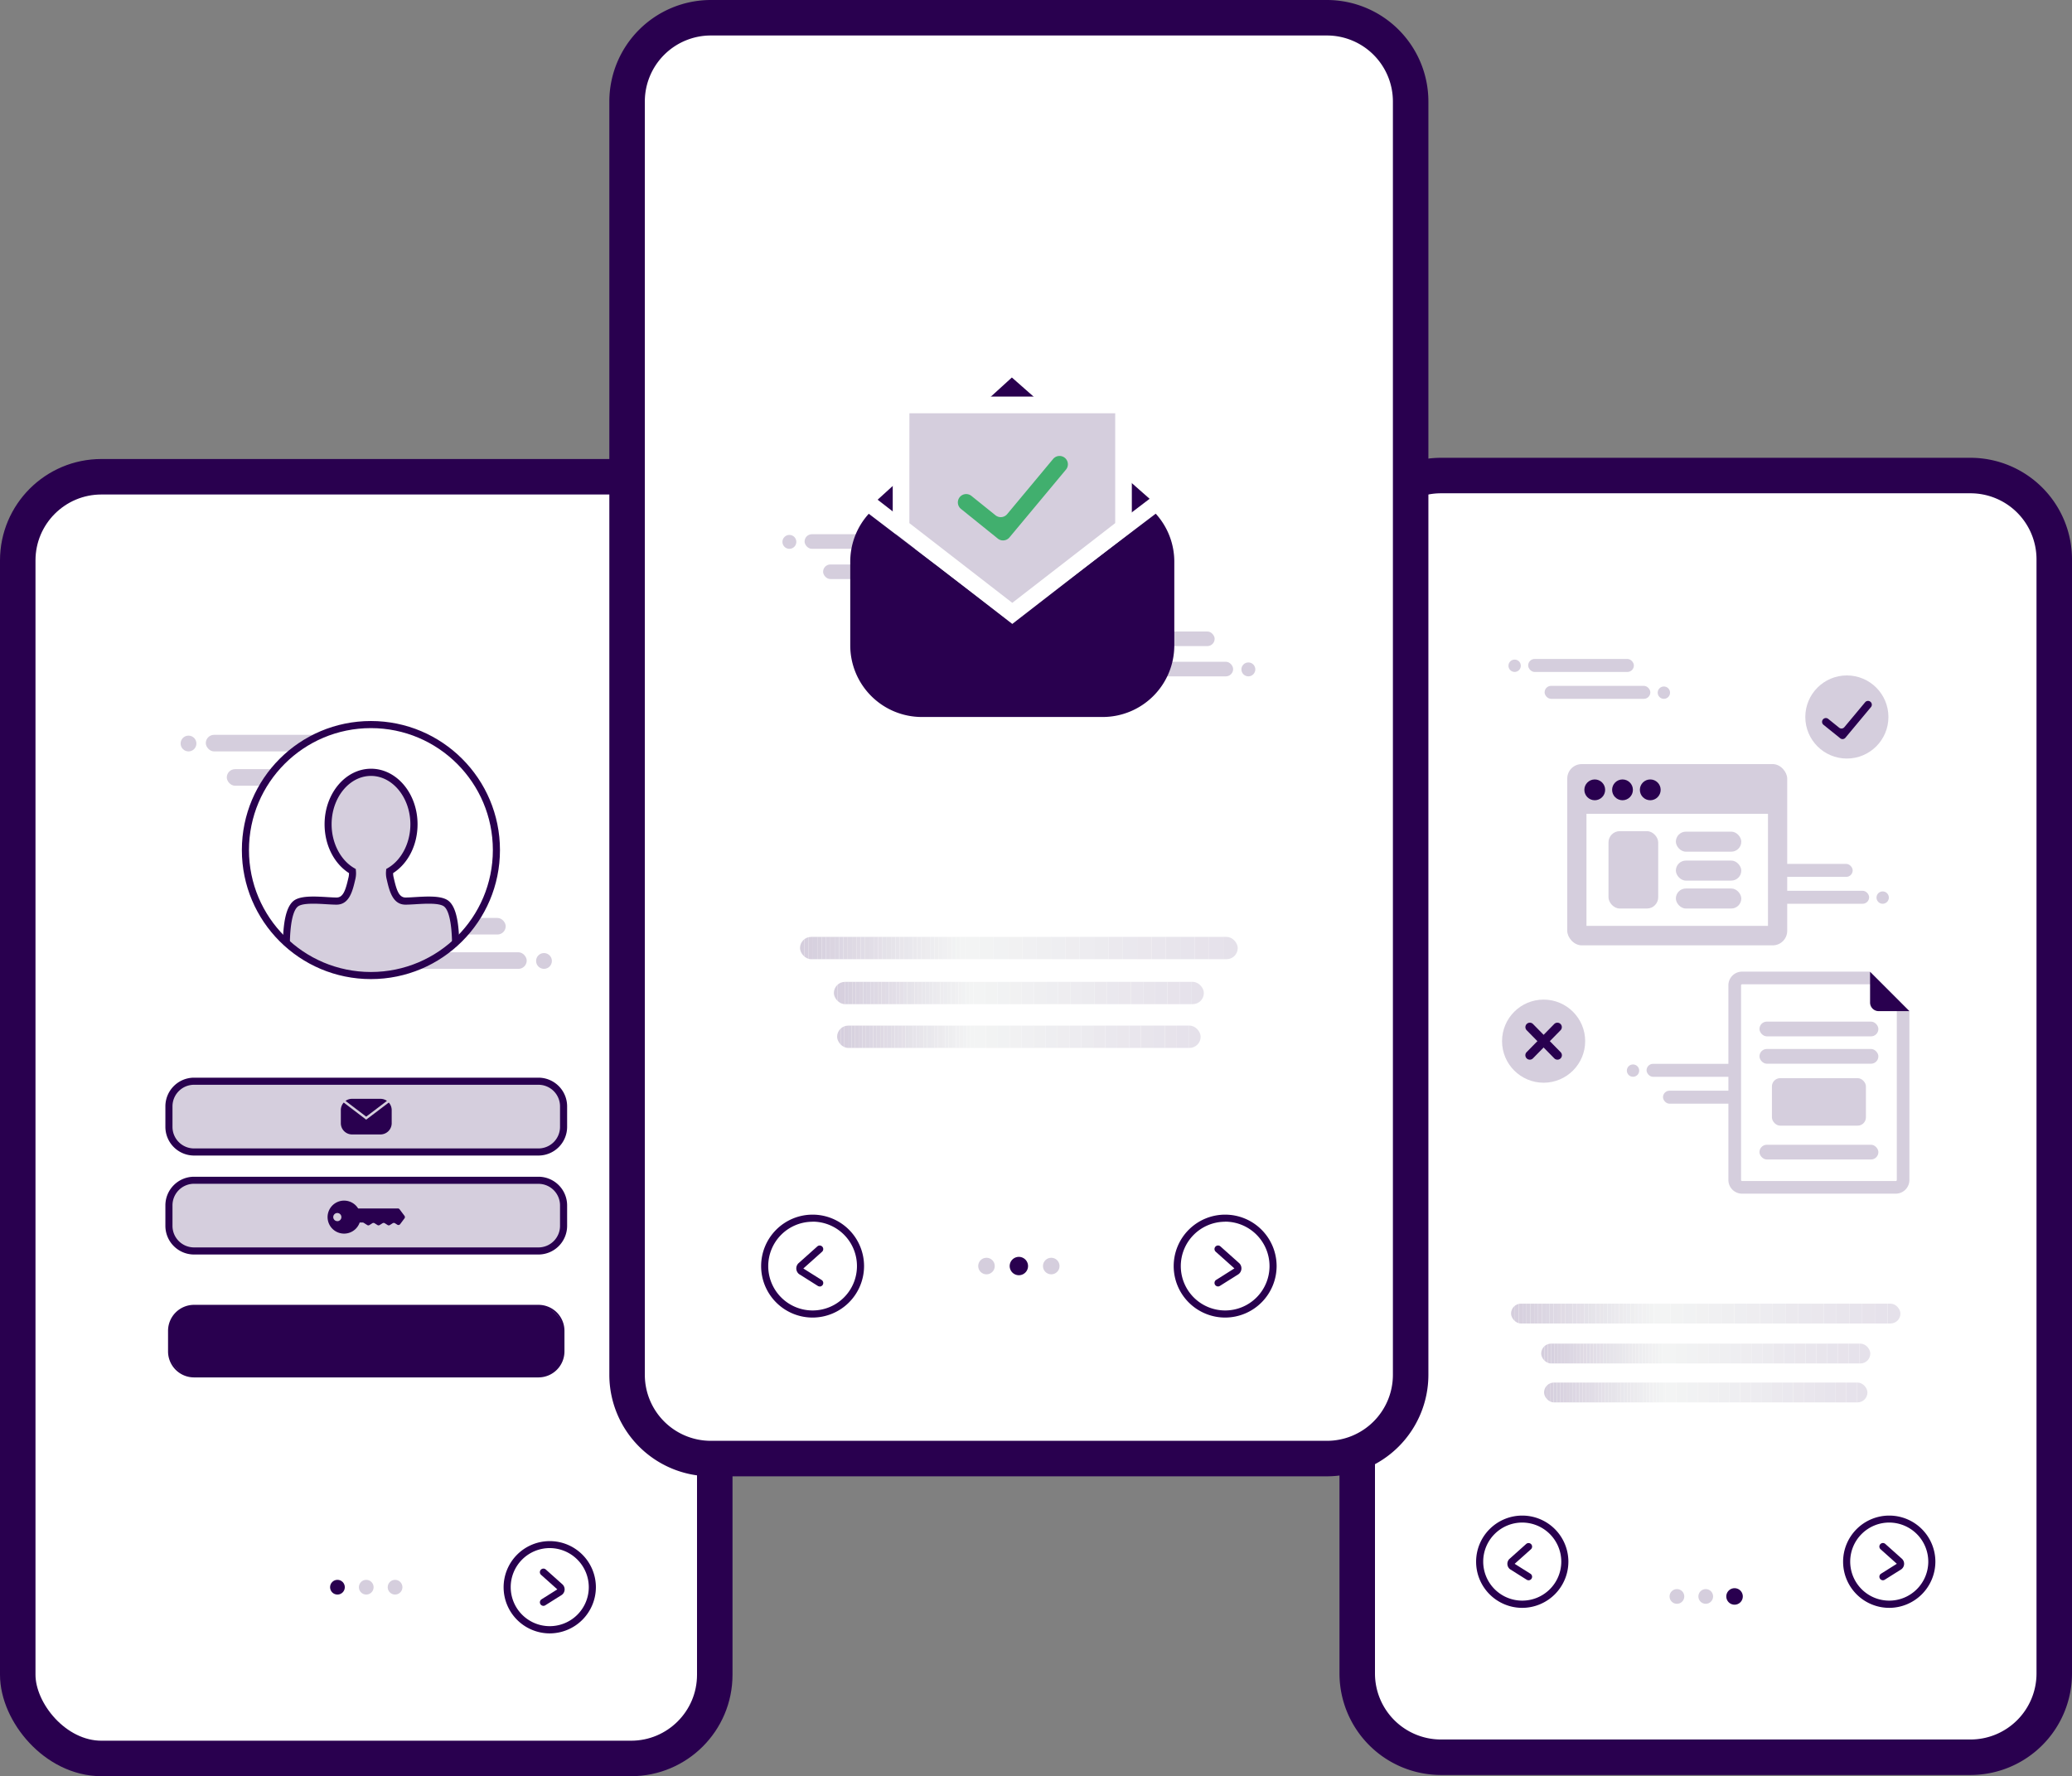 <svg xmlns="http://www.w3.org/2000/svg" xmlns:xlink="http://www.w3.org/1999/xlink" viewBox="0 0 1167.63 1001"><rect x="0" y="0" width="1167.63" height="1001" fill="#808080" stroke="none"/><defs><style>.cls-1,.cls-4,.cls-6{fill:#fff;}.cls-1,.cls-4,.cls-8{stroke:#29004f;stroke-miterlimit:10;}.cls-1,.cls-8{stroke-width:4px;}.cls-2,.cls-8{fill:none;}.cls-3{fill:#29004f;}.cls-4{stroke-width:20px;}.cls-5{fill:#d5cedd;}.cls-7{clip-path:url(#clip-path);}.cls-9{clip-path:url(#clip-path-2);}.cls-10{fill:#d6cfde;}.cls-11{fill:#d7d0de;}.cls-12{fill:#d7d1df;}.cls-13{fill:#d8d2df;}.cls-14{fill:#d9d3e0;}.cls-15{fill:#dad4e1;}.cls-16{fill:#dbd5e1;}.cls-17{fill:#dbd6e2;}.cls-18{fill:#dcd7e3;}.cls-19{fill:#ddd8e3;}.cls-20{fill:#ded9e4;}.cls-21{fill:#dfdae4;}.cls-22{fill:#e0dbe5;}.cls-23{fill:#e0dce6;}.cls-24{fill:#e1dde6;}.cls-25{fill:#e2dee7;}.cls-26{fill:#e3dfe8;}.cls-27{fill:#e4e0e8;}.cls-28{fill:#e4e2e9;}.cls-29{fill:#e5e3e9;}.cls-30{fill:#e6e4ea;}.cls-31{fill:#e7e5eb;}.cls-32{fill:#e8e6eb;}.cls-33{fill:#e8e7ec;}.cls-34{fill:#e9e8ed;}.cls-35{fill:#eae9ed;}.cls-36{fill:#ebeaee;}.cls-37{fill:#ecebee;}.cls-38{fill:#edecef;}.cls-39{fill:#ededf0;}.cls-40{fill:#eeeef0;}.cls-41{fill:#efeff1;}.cls-42{fill:#f0f0f2;}.cls-43{fill:#f1f1f2;}.cls-44{fill:#f1f2f3;}.cls-45{fill:#f2f3f3;}.cls-46{fill:#f3f4f4;}.cls-47{fill:#eeeef1;}.cls-48{fill:#eeedf0;}.cls-49{fill:#edecf0;}.cls-50{fill:#ecebef;}.cls-51{fill:#ebe9ee;}.cls-52{fill:#eae8ee;}.cls-53{fill:#eae7ed;}.cls-54{fill:#e9e6ed;}.cls-55{fill:#e8e5ec;}.cls-56{fill:#e7e4ec;}.cls-57{fill:#e7e3eb;}.cls-58{fill:#e6e2eb;}.cls-59{fill:#e5e1ea;}.cls-60{clip-path:url(#clip-path-3);}.cls-61{clip-path:url(#clip-path-4);}.cls-62{fill:#41af6e;}.cls-63{clip-path:url(#clip-path-5);}.cls-64{clip-path:url(#clip-path-6);}.cls-65{clip-path:url(#clip-path-7);}</style><clipPath id="clip-path"><circle class="cls-1" cx="209.02" cy="479.06" r="70.72"/></clipPath><clipPath id="clip-path-2"><rect class="cls-2" x="851.52" y="734.69" width="219.42" height="11.18" rx="5.59"/></clipPath><clipPath id="clip-path-3"><rect class="cls-2" x="868.5" y="757.22" width="185.47" height="11.18" rx="5.59"/></clipPath><clipPath id="clip-path-4"><rect class="cls-2" x="870.11" y="779.16" width="182.24" height="11.18" rx="5.59"/></clipPath><clipPath id="clip-path-5"><rect class="cls-2" x="450.83" y="528" width="246.67" height="12.57" rx="6.29"/></clipPath><clipPath id="clip-path-6"><rect class="cls-2" x="469.91" y="553.34" width="208.5" height="12.57" rx="6.29"/></clipPath><clipPath id="clip-path-7"><rect class="cls-2" x="471.73" y="578" width="204.87" height="12.57" rx="6.29"/></clipPath></defs><g id="Layer_2" data-name="Layer 2"><g id="Objects"><polyline class="cls-3" points="225.43 725.08 225.47 725.14 225.51 725.08"/><rect class="cls-4" x="10" y="268.68" width="392.79" height="722.32" rx="47.16"/><path class="cls-3" d="M309.8,920.52a26,26,0,1,1,26-26A26.07,26.07,0,0,1,309.8,920.52Zm0-48.07a22,22,0,1,0,22,22A22.06,22.06,0,0,0,309.8,872.45Z"/><path class="cls-3" d="M306.25,905a2,2,0,0,1-1.07-3.69l8.89-5.6-9.16-8.19a2,2,0,1,1,2.67-3l9.53,8.52a3.86,3.86,0,0,1-.41,5.71l-.17.12-9.22,5.8A2,2,0,0,1,306.25,905Z"/><rect class="cls-5" x="95.2" y="609.34" width="222.39" height="39.87" rx="14.14"/><path class="cls-3" d="M303.44,651.22H109.34A16.17,16.17,0,0,1,93.2,635.07V623.49a16.17,16.17,0,0,1,16.14-16.15h194.1a16.17,16.17,0,0,1,16.15,16.15v11.58A16.17,16.17,0,0,1,303.44,651.22Zm-194.1-39.88A12.16,12.16,0,0,0,97.2,623.49v11.58a12.16,12.16,0,0,0,12.14,12.15h194.1a12.16,12.16,0,0,0,12.15-12.15V623.49a12.16,12.16,0,0,0-12.15-12.15Z"/><path class="cls-3" d="M206.35,631l-12.64-9.64a6.28,6.28,0,0,0-1.64,4.24V633a6.32,6.32,0,0,0,6.33,6.33h16a6.33,6.33,0,0,0,6.33-6.33v-7.4a6.31,6.31,0,0,0-1.64-4.24Z"/><path class="cls-3" d="M206.36,629.3l11.69-8.88a6.33,6.33,0,0,0-3.66-1.17h-16a6.33,6.33,0,0,0-3.68,1.18Z"/><rect class="cls-5" x="95.2" y="665.17" width="222.39" height="39.87" rx="14.14"/><path class="cls-3" d="M303.44,707H109.34A16.16,16.16,0,0,1,93.2,690.9V679.32a16.16,16.16,0,0,1,16.14-16.15h194.1a16.17,16.17,0,0,1,16.15,16.15V690.9A16.17,16.17,0,0,1,303.44,707Zm-194.1-39.87A12.16,12.16,0,0,0,97.2,679.32V690.9A12.15,12.15,0,0,0,109.34,703h194.1a12.15,12.15,0,0,0,12.15-12.14V679.32a12.16,12.16,0,0,0-12.15-12.15Z"/><path class="cls-3" d="M227.93,685.19l-2.75-3.66a1.19,1.19,0,0,0-1-.49H201.82a9.3,9.3,0,1,0,.87,7.93h1.66a1.17,1.17,0,0,1,.65.19l1.92,1.22a1.18,1.18,0,0,0,1.3,0l1.57-1a1.22,1.22,0,0,1,1.3,0l1.58,1a1.18,1.18,0,0,0,1.29,0l1.6-1a1.2,1.2,0,0,1,1.29,0l1.58,1a1.18,1.18,0,0,0,1.3,0l1.57-1a1.22,1.22,0,0,1,1.3,0l1.28.81a1.2,1.2,0,0,0,1.61-.29l2.44-3.26A1.19,1.19,0,0,0,227.93,685.19Zm-37.84,3a2.29,2.29,0,1,1,2.29-2.29A2.28,2.28,0,0,1,190.09,688.21Z"/><rect class="cls-3" x="95.2" y="735.89" width="222.39" height="39.87" rx="14.14"/><path class="cls-3" d="M303.44,776.26H109.34A14.66,14.66,0,0,1,94.7,761.61V750a14.66,14.66,0,0,1,14.64-14.64h194.1A14.66,14.66,0,0,1,318.09,750v11.58A14.66,14.66,0,0,1,303.44,776.26Zm-194.1-39.87A13.66,13.66,0,0,0,95.7,750v11.58a13.66,13.66,0,0,0,13.64,13.65h194.1a13.66,13.66,0,0,0,13.65-13.65V750a13.66,13.66,0,0,0-13.65-13.64Z"/><circle class="cls-3" cx="190.16" cy="894.49" r="4.15"/><circle class="cls-5" cx="206.39" cy="894.49" r="4.15"/><circle class="cls-5" cx="222.63" cy="894.49" r="4.15"/><circle class="cls-5" cx="106.23" cy="419.02" r="4.45"/><rect class="cls-5" x="115.97" y="414.13" width="76.06" height="9.34" rx="4.67"/><circle class="cls-5" cx="213.6" cy="438.37" r="4.45"/><rect class="cls-5" x="127.8" y="433.48" width="76.06" height="9.34" rx="4.67" transform="translate(331.66 876.29) rotate(-180)"/><circle class="cls-5" cx="199.19" cy="522.21" r="4.45"/><rect class="cls-5" x="208.92" y="517.32" width="76.06" height="9.34" rx="4.67"/><circle class="cls-5" cx="306.55" cy="541.56" r="4.45"/><rect class="cls-5" x="220.76" y="536.66" width="76.06" height="9.34" rx="4.67" transform="translate(517.58 1082.67) rotate(-180)"/><circle class="cls-6" cx="209.02" cy="479.06" r="70.72"/><g class="cls-7"><path class="cls-5" d="M250.72,508.8c-4.82-2.69-16.46-1-22.26-1s-7.26-6.77-8.71-13.06a12,12,0,0,1-.23-3.86c8.1-4.73,13.7-14.77,13.7-26.38,0-16.17-10.84-29.28-24.2-29.28s-24.19,13.11-24.19,29.28c0,11.62,5.6,21.66,13.71,26.39a12.21,12.21,0,0,1-.23,3.85c-1.45,6.29-2.9,13.06-8.71,13.06s-17.44-1.72-22.26,1c-8.23,4.6-5.56,35.08-5.56,35.08L209,553.56l47.33-9.68S258.94,513.4,250.72,508.8Z"/><path class="cls-3" d="M209,555.6l-.4-.08-48.64-10-.13-1.48a138.77,138.77,0,0,1-.3-16.08c.52-11.78,2.77-18.63,6.89-20.92s11.47-1.85,18-1.46c2,.12,3.84.23,5.26.23,3.82,0,5.13-4.42,6.68-11.16l.08-.35a9.59,9.59,0,0,0,.23-2.25c-8.51-5.46-13.76-15.91-13.76-27.54,0-17.25,11.75-31.28,26.19-31.28s26.2,14,26.2,31.28c0,11.63-5.25,22.07-13.76,27.53a9.16,9.16,0,0,0,.24,2.26l.08.35c1.55,6.74,2.85,11.16,6.68,11.16,1.42,0,3.28-.11,5.25-.23,6.51-.39,13.88-.83,18,1.46h0c4.12,2.29,6.37,9.14,6.89,20.92a135,135,0,0,1-.31,16.08l-.13,1.48Zm-45.3-13.37L209,551.52l45.45-9.29c.82-11.4.28-28.92-4.67-31.68-3.07-1.72-10.42-1.28-15.79-.95-2,.12-3.95.23-5.49.23-7.29,0-9.12-7.91-10.58-14.27l-.08-.34a13.81,13.81,0,0,1-.27-4.49l.09-1,.89-.52c7.72-4.5,12.71-14.18,12.71-24.65,0-15-10-27.28-22.2-27.28s-22.19,12.24-22.19,27.28c0,10.48,5,20.16,12.71,24.66l.9.52.09,1a14.35,14.35,0,0,1-.27,4.48l-.08.35c-1.47,6.35-3.29,14.26-10.58,14.26-1.54,0-3.46-.11-5.5-.23-5.36-.33-12.71-.77-15.78.95C163.37,513.31,162.82,530.83,163.65,542.23Z"/></g><circle class="cls-8" cx="209.02" cy="479.06" r="70.72"/><rect class="cls-6" x="764.84" y="268" width="392.79" height="722.32" rx="47.16"/><path class="cls-3" d="M1110.46,1000.32H812a57.23,57.23,0,0,1-57.16-57.17v-628A57.23,57.23,0,0,1,812,258h298.46a57.24,57.24,0,0,1,57.17,57.17v628A57.24,57.24,0,0,1,1110.46,1000.32ZM812,278a37.2,37.2,0,0,0-37.16,37.17v628A37.2,37.2,0,0,0,812,980.32h298.46a37.21,37.21,0,0,0,37.17-37.17v-628A37.21,37.21,0,0,0,1110.46,278Z"/><circle class="cls-5" cx="944.99" cy="899.7" r="4.15"/><circle class="cls-5" cx="961.23" cy="899.7" r="4.15"/><circle class="cls-3" cx="977.47" cy="899.7" r="4.15"/><path class="cls-3" d="M977.47,904.35a4.65,4.65,0,1,1,4.65-4.65A4.66,4.66,0,0,1,977.47,904.35Zm0-8.3a3.65,3.65,0,1,0,3.65,3.65A3.66,3.66,0,0,0,977.47,896.05Z"/><g class="cls-9"><path class="cls-5" d="M851.52,734.69v0Z"/><rect class="cls-5" x="851.52" y="734.69" width="2.17" height="11.18"/><rect class="cls-10" x="853.69" y="734.69" width="2.17" height="11.18"/><rect class="cls-11" x="855.87" y="734.69" width="2.17" height="11.18"/><rect class="cls-12" x="858.04" y="734.69" width="2.17" height="11.18"/><rect class="cls-13" x="860.21" y="734.69" width="2.17" height="11.18"/><rect class="cls-14" x="862.39" y="734.69" width="2.17" height="11.18"/><rect class="cls-15" x="864.56" y="734.69" width="2.17" height="11.18"/><rect class="cls-16" x="866.73" y="734.69" width="2.17" height="11.18"/><rect class="cls-17" x="868.91" y="734.69" width="2.17" height="11.18"/><rect class="cls-18" x="871.08" y="734.69" width="2.17" height="11.18"/><rect class="cls-19" x="873.25" y="734.69" width="2.17" height="11.18"/><rect class="cls-20" x="875.43" y="734.69" width="2.17" height="11.18"/><rect class="cls-21" x="877.6" y="734.69" width="2.17" height="11.18"/><rect class="cls-22" x="879.77" y="734.69" width="2.17" height="11.18"/><rect class="cls-23" x="881.95" y="734.69" width="2.17" height="11.18"/><rect class="cls-24" x="884.12" y="734.69" width="2.17" height="11.18"/><rect class="cls-25" x="886.29" y="734.69" width="2.17" height="11.18"/><rect class="cls-26" x="888.47" y="734.69" width="2.17" height="11.18"/><rect class="cls-27" x="890.64" y="734.69" width="2.17" height="11.18"/><rect class="cls-28" x="892.81" y="734.69" width="2.17" height="11.18"/><rect class="cls-29" x="894.99" y="734.69" width="2.17" height="11.18"/><rect class="cls-30" x="897.16" y="734.69" width="2.17" height="11.18"/><rect class="cls-31" x="899.33" y="734.69" width="2.17" height="11.18"/><rect class="cls-32" x="901.51" y="734.69" width="2.17" height="11.18"/><rect class="cls-33" x="903.68" y="734.69" width="2.17" height="11.18"/><rect class="cls-34" x="905.85" y="734.69" width="2.17" height="11.18"/><rect class="cls-35" x="908.03" y="734.69" width="2.17" height="11.18"/><rect class="cls-36" x="910.2" y="734.69" width="2.17" height="11.18"/><rect class="cls-37" x="912.37" y="734.69" width="2.17" height="11.18"/><rect class="cls-38" x="914.55" y="734.69" width="2.17" height="11.18"/><rect class="cls-39" x="916.72" y="734.69" width="2.17" height="11.18"/><rect class="cls-40" x="918.89" y="734.69" width="2.17" height="11.18"/><rect class="cls-41" x="921.07" y="734.69" width="2.17" height="11.18"/><rect class="cls-42" x="923.24" y="734.69" width="2.17" height="11.18"/><rect class="cls-43" x="925.41" y="734.69" width="2.17" height="11.18"/><rect class="cls-44" x="927.59" y="734.69" width="2.17" height="11.18"/><rect class="cls-45" x="929.76" y="734.69" width="2.17" height="11.18"/><rect class="cls-46" x="931.93" y="734.69" width="2.17" height="11.18"/><rect class="cls-46" x="934.11" y="734.69" width="7.2" height="11.18"/><rect class="cls-45" x="941.31" y="734.69" width="7.2" height="11.18"/><rect class="cls-44" x="948.51" y="734.69" width="7.2" height="11.18"/><rect class="cls-43" x="955.71" y="734.69" width="7.2" height="11.18"/><rect class="cls-42" x="962.92" y="734.69" width="7.2" height="11.18"/><rect class="cls-41" x="970.12" y="734.69" width="7.2" height="11.18"/><rect class="cls-47" x="977.32" y="734.69" width="7.2" height="11.18"/><rect class="cls-48" x="984.52" y="734.69" width="7.2" height="11.18"/><rect class="cls-49" x="991.72" y="734.69" width="7.2" height="11.18"/><rect class="cls-50" x="998.92" y="734.69" width="7.2" height="11.18"/><rect class="cls-51" x="1006.13" y="734.69" width="7.2" height="11.18"/><rect class="cls-52" x="1013.33" y="734.69" width="7.2" height="11.18"/><rect class="cls-53" x="1020.53" y="734.69" width="7.2" height="11.18"/><rect class="cls-54" x="1027.73" y="734.69" width="7.2" height="11.18"/><rect class="cls-55" x="1034.93" y="734.69" width="7.2" height="11.18"/><rect class="cls-56" x="1042.14" y="734.69" width="7.2" height="11.18"/><rect class="cls-57" x="1049.34" y="734.69" width="7.2" height="11.18"/><rect class="cls-58" x="1056.54" y="734.69" width="7.2" height="11.18"/><rect class="cls-59" x="1063.74" y="734.69" width="7.2" height="11.18"/><path class="cls-59" d="M1070.94,745.87v0Z"/></g><g class="cls-60"><path class="cls-5" d="M868.5,757.22v0Z"/><rect class="cls-5" x="868.5" y="757.22" width="1.84" height="11.18"/><rect class="cls-10" x="870.33" y="757.22" width="1.84" height="11.18"/><rect class="cls-11" x="872.17" y="757.22" width="1.84" height="11.18"/><rect class="cls-12" x="874.01" y="757.22" width="1.84" height="11.18"/><rect class="cls-13" x="875.85" y="757.22" width="1.84" height="11.18"/><rect class="cls-14" x="877.68" y="757.22" width="1.84" height="11.18"/><rect class="cls-15" x="879.52" y="757.22" width="1.84" height="11.18"/><rect class="cls-16" x="881.36" y="757.22" width="1.84" height="11.18"/><rect class="cls-17" x="883.19" y="757.22" width="1.84" height="11.18"/><rect class="cls-18" x="885.03" y="757.22" width="1.84" height="11.18"/><rect class="cls-19" x="886.87" y="757.22" width="1.84" height="11.18"/><rect class="cls-20" x="888.71" y="757.22" width="1.84" height="11.18"/><rect class="cls-21" x="890.54" y="757.22" width="1.84" height="11.18"/><rect class="cls-22" x="892.38" y="757.22" width="1.84" height="11.18"/><rect class="cls-23" x="894.22" y="757.22" width="1.84" height="11.18"/><rect class="cls-24" x="896.05" y="757.22" width="1.84" height="11.18"/><rect class="cls-25" x="897.89" y="757.22" width="1.84" height="11.18"/><rect class="cls-26" x="899.73" y="757.22" width="1.84" height="11.18"/><rect class="cls-27" x="901.56" y="757.22" width="1.84" height="11.18"/><rect class="cls-28" x="903.4" y="757.22" width="1.84" height="11.18"/><rect class="cls-29" x="905.24" y="757.22" width="1.84" height="11.18"/><rect class="cls-30" x="907.08" y="757.22" width="1.84" height="11.18"/><rect class="cls-31" x="908.91" y="757.22" width="1.84" height="11.18"/><rect class="cls-32" x="910.75" y="757.22" width="1.84" height="11.18"/><rect class="cls-33" x="912.59" y="757.22" width="1.84" height="11.18"/><rect class="cls-34" x="914.42" y="757.22" width="1.84" height="11.18"/><rect class="cls-35" x="916.26" y="757.22" width="1.84" height="11.18"/><rect class="cls-36" x="918.1" y="757.22" width="1.84" height="11.18"/><rect class="cls-37" x="919.93" y="757.22" width="1.84" height="11.18"/><rect class="cls-38" x="921.77" y="757.22" width="1.84" height="11.18"/><rect class="cls-39" x="923.61" y="757.22" width="1.84" height="11.18"/><rect class="cls-40" x="925.45" y="757.22" width="1.84" height="11.18"/><rect class="cls-41" x="927.28" y="757.22" width="1.84" height="11.18"/><rect class="cls-42" x="929.12" y="757.22" width="1.84" height="11.18"/><rect class="cls-43" x="930.96" y="757.22" width="1.84" height="11.18"/><rect class="cls-44" x="932.79" y="757.22" width="1.84" height="11.18"/><rect class="cls-45" x="934.63" y="757.22" width="1.84" height="11.18"/><rect class="cls-46" x="936.47" y="757.22" width="1.84" height="11.18"/><rect class="cls-46" x="938.31" y="757.22" width="6.09" height="11.18"/><rect class="cls-45" x="944.39" y="757.22" width="6.09" height="11.18"/><rect class="cls-44" x="950.48" y="757.22" width="6.09" height="11.18"/><rect class="cls-43" x="956.57" y="757.22" width="6.09" height="11.18"/><rect class="cls-42" x="962.65" y="757.22" width="6.09" height="11.18"/><rect class="cls-41" x="968.74" y="757.22" width="6.09" height="11.18"/><rect class="cls-47" x="974.83" y="757.22" width="6.09" height="11.18"/><rect class="cls-48" x="980.92" y="757.22" width="6.09" height="11.18"/><rect class="cls-49" x="987" y="757.22" width="6.09" height="11.18"/><rect class="cls-50" x="993.09" y="757.22" width="6.09" height="11.18"/><rect class="cls-51" x="999.18" y="757.22" width="6.09" height="11.18"/><rect class="cls-52" x="1005.27" y="757.22" width="6.09" height="11.18"/><rect class="cls-53" x="1011.35" y="757.22" width="6.09" height="11.18"/><rect class="cls-54" x="1017.44" y="757.22" width="6.09" height="11.18"/><rect class="cls-55" x="1023.53" y="757.22" width="6.09" height="11.18"/><rect class="cls-56" x="1029.62" y="757.22" width="6.09" height="11.18"/><rect class="cls-57" x="1035.7" y="757.22" width="6.09" height="11.18"/><rect class="cls-58" x="1041.79" y="757.22" width="6.09" height="11.18"/><rect class="cls-59" x="1047.88" y="757.22" width="6.09" height="11.18"/><path class="cls-59" d="M1054,768.4v0Z"/></g><g class="cls-61"><path class="cls-5" d="M870.11,779.16v0Z"/><rect class="cls-5" x="870.11" y="779.16" width="1.81" height="11.18"/><rect class="cls-10" x="871.92" y="779.16" width="1.81" height="11.18"/><rect class="cls-11" x="873.72" y="779.16" width="1.81" height="11.18"/><rect class="cls-12" x="875.53" y="779.16" width="1.81" height="11.18"/><rect class="cls-13" x="877.33" y="779.16" width="1.81" height="11.18"/><rect class="cls-14" x="879.14" y="779.16" width="1.81" height="11.18"/><rect class="cls-15" x="880.94" y="779.16" width="1.81" height="11.18"/><rect class="cls-16" x="882.75" y="779.16" width="1.81" height="11.18"/><rect class="cls-17" x="884.55" y="779.16" width="1.81" height="11.18"/><rect class="cls-18" x="886.36" y="779.16" width="1.81" height="11.18"/><rect class="cls-19" x="888.16" y="779.16" width="1.81" height="11.18"/><rect class="cls-20" x="889.97" y="779.16" width="1.81" height="11.18"/><rect class="cls-21" x="891.77" y="779.16" width="1.81" height="11.18"/><rect class="cls-22" x="893.58" y="779.16" width="1.81" height="11.18"/><rect class="cls-23" x="895.38" y="779.16" width="1.81" height="11.18"/><rect class="cls-24" x="897.19" y="779.16" width="1.81" height="11.18"/><rect class="cls-25" x="898.99" y="779.16" width="1.81" height="11.18"/><rect class="cls-26" x="900.8" y="779.16" width="1.81" height="11.18"/><rect class="cls-27" x="902.6" y="779.16" width="1.81" height="11.18"/><rect class="cls-28" x="904.41" y="779.16" width="1.81" height="11.18"/><rect class="cls-29" x="906.21" y="779.16" width="1.81" height="11.18"/><rect class="cls-30" x="908.02" y="779.16" width="1.81" height="11.18"/><rect class="cls-31" x="909.82" y="779.16" width="1.81" height="11.18"/><rect class="cls-32" x="911.63" y="779.16" width="1.81" height="11.18"/><rect class="cls-33" x="913.43" y="779.16" width="1.81" height="11.18"/><rect class="cls-34" x="915.24" y="779.16" width="1.81" height="11.18"/><rect class="cls-35" x="917.04" y="779.16" width="1.81" height="11.18"/><rect class="cls-36" x="918.85" y="779.16" width="1.81" height="11.18"/><rect class="cls-37" x="920.65" y="779.16" width="1.81" height="11.18"/><rect class="cls-38" x="922.46" y="779.16" width="1.81" height="11.18"/><rect class="cls-39" x="924.26" y="779.16" width="1.81" height="11.18"/><rect class="cls-40" x="926.07" y="779.16" width="1.81" height="11.18"/><rect class="cls-41" x="927.87" y="779.16" width="1.81" height="11.18"/><rect class="cls-42" x="929.68" y="779.16" width="1.81" height="11.18"/><rect class="cls-43" x="931.48" y="779.16" width="1.81" height="11.18"/><rect class="cls-44" x="933.29" y="779.16" width="1.81" height="11.18"/><rect class="cls-45" x="935.09" y="779.16" width="1.81" height="11.18"/><rect class="cls-46" x="936.9" y="779.16" width="1.81" height="11.18"/><rect class="cls-46" x="938.7" y="779.16" width="5.98" height="11.18"/><rect class="cls-45" x="944.69" y="779.16" width="5.98" height="11.18"/><rect class="cls-44" x="950.67" y="779.16" width="5.98" height="11.18"/><rect class="cls-43" x="956.65" y="779.16" width="5.98" height="11.18"/><rect class="cls-42" x="962.63" y="779.16" width="5.98" height="11.18"/><rect class="cls-41" x="968.61" y="779.16" width="5.98" height="11.18"/><rect class="cls-47" x="974.59" y="779.16" width="5.98" height="11.18"/><rect class="cls-48" x="980.58" y="779.16" width="5.98" height="11.18"/><rect class="cls-49" x="986.56" y="779.16" width="5.98" height="11.18"/><rect class="cls-50" x="992.54" y="779.16" width="5.98" height="11.18"/><rect class="cls-51" x="998.52" y="779.16" width="5.98" height="11.18"/><rect class="cls-52" x="1004.5" y="779.16" width="5.98" height="11.18"/><rect class="cls-53" x="1010.48" y="779.16" width="5.98" height="11.18"/><rect class="cls-54" x="1016.46" y="779.16" width="5.98" height="11.18"/><rect class="cls-55" x="1022.45" y="779.16" width="5.98" height="11.18"/><rect class="cls-56" x="1028.43" y="779.16" width="5.98" height="11.18"/><rect class="cls-57" x="1034.41" y="779.16" width="5.98" height="11.18"/><rect class="cls-58" x="1040.39" y="779.16" width="5.98" height="11.18"/><rect class="cls-59" x="1046.37" y="779.16" width="5.98" height="11.18"/><path class="cls-59" d="M1052.35,790.35v0Z"/></g><circle class="cls-5" cx="853.54" cy="375.2" r="3.48"/><rect class="cls-5" x="861.16" y="371.37" width="59.58" height="7.32" rx="3.66"/><circle class="cls-5" cx="937.64" cy="390.36" r="3.48"/><rect class="cls-5" x="870.44" y="386.53" width="59.58" height="7.32" rx="3.66" transform="translate(1800.45 780.37) rotate(-180)"/><circle class="cls-5" cx="920.25" cy="603.36" r="3.48"/><rect class="cls-5" x="927.88" y="599.53" width="52.63" height="7.32" rx="3.66"/><rect class="cls-5" x="937.15" y="614.69" width="42.85" height="7.32" rx="3.66" transform="translate(1917.15 1236.69) rotate(-180)"/><circle class="cls-5" cx="976.84" cy="490.69" r="3.48"/><rect class="cls-5" x="984.46" y="486.86" width="59.58" height="7.32" rx="3.66"/><circle class="cls-5" cx="1060.94" cy="505.85" r="3.48"/><rect class="cls-5" x="993.74" y="502.02" width="59.58" height="7.32" rx="3.66" transform="translate(2047.05 1011.35) rotate(-180)"/><circle class="cls-5" cx="1040.76" cy="404.07" r="23.42"/><path class="cls-3" d="M1036.94,416l-9.35-7.53a2.12,2.12,0,0,1-.32-3h0a2.12,2.12,0,0,1,3-.32l6.1,4.92a2.1,2.1,0,0,0,3-.29l11.68-14a2.11,2.11,0,0,1,3-.27h0a2.11,2.11,0,0,1,.27,3l-14.34,17.21A2.1,2.1,0,0,1,1036.94,416Z"/><circle class="cls-5" cx="869.87" cy="586.76" r="23.42"/><rect class="cls-5" x="883.19" y="430.62" width="123.95" height="102.14" rx="8.16"/><circle class="cls-3" cx="898.69" cy="445.13" r="5.86"/><circle class="cls-3" cx="914.33" cy="445.13" r="5.86"/><circle class="cls-3" cx="929.97" cy="445.13" r="5.86"/><rect class="cls-6" x="894.02" y="458.63" width="102.29" height="63.16"/><rect class="cls-5" x="906.43" y="468.41" width="28.02" height="43.6" rx="6.35"/><rect class="cls-5" x="944.4" y="468.69" width="36.87" height="11.29" rx="5.65"/><rect class="cls-5" x="944.4" y="484.99" width="36.87" height="11.29" rx="5.65"/><rect class="cls-5" x="944.4" y="500.72" width="36.87" height="11.29" rx="5.65"/><path class="cls-3" d="M862.09,597.19a2.5,2.5,0,0,1-1.79-4.25l15.57-15.86a2.5,2.5,0,0,1,3.57,3.5l-15.57,15.86A2.48,2.48,0,0,1,862.09,597.19Z"/><path class="cls-3" d="M877.66,597.19a2.5,2.5,0,0,1-1.79-.75L860.3,580.58a2.5,2.5,0,0,1,3.57-3.5l15.57,15.86a2.49,2.49,0,0,1-1.78,4.25Z"/><path class="cls-5" d="M1068.31,672.71H981.73A7.71,7.71,0,0,1,974,665V555.29a7.71,7.71,0,0,1,7.71-7.71h72L1076,569.81V665A7.71,7.71,0,0,1,1068.31,672.71Zm-86.58-118a.6.6,0,0,0-.6.59V665a.6.6,0,0,0,.6.59h86.58a.59.59,0,0,0,.59-.59V569.34l-14.12-14.64Z"/><path class="cls-3" d="M1053.84,547.67,1076,569.84h-17.32a4.84,4.84,0,0,1-4.84-4.84Z"/><rect class="cls-5" x="991.51" y="575.75" width="67.01" height="8.3" rx="4.15"/><rect class="cls-5" x="991.51" y="591.17" width="67.01" height="8.3" rx="4.15"/><rect class="cls-5" x="998.53" y="607.61" width="52.97" height="26.77" rx="4.67"/><rect class="cls-5" x="991.51" y="645.14" width="67.01" height="8.3" rx="4.15"/><path class="cls-3" d="M1064.64,906.13a26,26,0,1,1,26-26A26.07,26.07,0,0,1,1064.64,906.13Zm0-48.07a22,22,0,1,0,22,22A22.06,22.06,0,0,0,1064.64,858.06Z"/><path class="cls-3" d="M1061.08,890.58a2,2,0,0,1-1.06-3.69l8.89-5.6-9.16-8.19a2,2,0,1,1,2.67-3l9.53,8.52a3.86,3.86,0,0,1-.41,5.71l-.17.12-9.22,5.8A2,2,0,0,1,1061.08,890.58Z"/><path class="cls-3" d="M857.83,906.13a26,26,0,1,1,26-26A26.07,26.07,0,0,1,857.83,906.13Zm0-48.07a22,22,0,1,0,22,22A22.06,22.06,0,0,0,857.83,858.06Z"/><path class="cls-3" d="M861.38,890.58a2,2,0,0,1-1.06-.31l-9.4-5.92a3.87,3.87,0,0,1-.4-5.71l.11-.1,9.42-8.42a2,2,0,0,1,2.66,3l-9.16,8.19,8.9,5.6a2,2,0,0,1-1.07,3.69Z"/><rect class="cls-6" x="353.38" y="10" width="441.55" height="812" rx="47.16"/><path class="cls-3" d="M747.77,832H400.55a57.23,57.23,0,0,1-57.17-57.16V57.16A57.23,57.23,0,0,1,400.55,0H747.77a57.23,57.23,0,0,1,57.17,57.16V774.84A57.23,57.23,0,0,1,747.77,832ZM400.55,20a37.21,37.21,0,0,0-37.17,37.16V774.84A37.21,37.21,0,0,0,400.55,812H747.77a37.2,37.2,0,0,0,37.17-37.16V57.16A37.2,37.2,0,0,0,747.77,20Z"/><path class="cls-3" d="M690.41,742.53a29,29,0,1,1,29-29A29.06,29.06,0,0,1,690.41,742.53Zm0-54a25,25,0,1,0,25,25A25.06,25.06,0,0,0,690.41,688.48Z"/><path class="cls-3" d="M686.41,725a2,2,0,0,1-1.07-3.69l10.27-6.48-10.53-9.41a2,2,0,0,1,2.66-3l10.7,9.56a4.08,4.08,0,0,1-.43,6.05l-.17.12-10.36,6.52A2,2,0,0,1,686.41,725Z"/><path class="cls-3" d="M457.92,742.53a29,29,0,1,1,29-29A29.05,29.05,0,0,1,457.92,742.53Zm0-54a25,25,0,1,0,25,25A25,25,0,0,0,457.92,688.48Z"/><path class="cls-3" d="M461.91,725a2,2,0,0,1-1.06-.31l-10.54-6.64a4.08,4.08,0,0,1-.43-6.05l.11-.1,10.59-9.46a2,2,0,0,1,2.67,3l-10.54,9.43L463,721.35a2,2,0,0,1-1.07,3.69Z"/><polyline class="cls-3" points="550.41 556.08 550.46 556.14 550.5 556.08"/><circle class="cls-5" cx="555.91" cy="713.5" r="4.67"/><circle class="cls-3" cx="574.16" cy="713.5" r="4.67"/><path class="cls-3" d="M574.16,718.67a5.17,5.17,0,1,1,5.17-5.17A5.17,5.17,0,0,1,574.16,718.67Zm0-9.33a4.17,4.17,0,1,0,4.17,4.16A4.16,4.16,0,0,0,574.16,709.34Z"/><circle class="cls-5" cx="592.41" cy="713.5" r="4.67"/><circle class="cls-5" cx="444.84" cy="305.38" r="3.92"/><rect class="cls-5" x="453.41" y="301.07" width="66.97" height="8.22" rx="4.11"/><circle class="cls-5" cx="539.38" cy="322.42" r="3.92"/><rect class="cls-5" x="463.83" y="318.11" width="66.97" height="8.22" rx="4.11" transform="translate(994.64 644.44) rotate(-180)"/><circle class="cls-5" cx="608.94" cy="360.21" r="3.92"/><rect class="cls-5" x="617.52" y="355.9" width="66.97" height="8.22" rx="4.11"/><circle class="cls-5" cx="703.49" cy="377.25" r="3.92"/><rect class="cls-5" x="627.94" y="372.94" width="66.97" height="8.22" rx="4.11" transform="translate(1322.85 754.11) rotate(-180)"/><path class="cls-3" d="M570.2,351l-80.62-61.46a40.18,40.18,0,0,0-10.44,27v47.17a40.36,40.36,0,0,0,40.36,40.36H621.39a40.36,40.36,0,0,0,40.36-40.36V316.55a40.16,40.16,0,0,0-10.46-27.05Z"/><polygon class="cls-3" points="570.22 340.24 647.84 281.1 570.22 212.74 494.57 281.62 570.22 340.24"/><polygon class="cls-5" points="633.12 297.12 570.45 345.69 507.78 297.12 507.78 228.19 633.12 228.19 633.12 297.12"/><path class="cls-6" d="M570.45,351.63l-67.37-52.21V223.49H637.82v75.93Zm-58-56.82,58,44.93,58-44.93V232.89H512.48Z"/><path class="cls-62" d="M562.28,303.52,541.53,286.8a4.71,4.71,0,0,1-.71-6.61h0a4.7,4.7,0,0,1,6.61-.71L561,290.4a4.7,4.7,0,0,0,6.56-.65l25.91-31.1a4.71,4.71,0,0,1,6.62-.6h0a4.69,4.69,0,0,1,.6,6.62l-31.83,38.2A4.7,4.7,0,0,1,562.28,303.52Z"/><g class="cls-63"><path class="cls-5" d="M450.83,528v0Z"/><rect class="cls-5" x="450.83" y="528" width="2.44" height="12.57"/><rect class="cls-10" x="453.27" y="528" width="2.44" height="12.57"/><rect class="cls-11" x="455.71" y="528" width="2.44" height="12.57"/><rect class="cls-12" x="458.16" y="528" width="2.44" height="12.57"/><rect class="cls-13" x="460.6" y="528" width="2.44" height="12.57"/><rect class="cls-14" x="463.04" y="528" width="2.44" height="12.57"/><rect class="cls-15" x="465.49" y="528" width="2.44" height="12.57"/><rect class="cls-16" x="467.93" y="528" width="2.44" height="12.57"/><rect class="cls-17" x="470.37" y="528" width="2.44" height="12.57"/><rect class="cls-18" x="472.82" y="528" width="2.44" height="12.57"/><rect class="cls-19" x="475.26" y="528" width="2.44" height="12.57"/><rect class="cls-20" x="477.7" y="528" width="2.44" height="12.57"/><rect class="cls-21" x="480.15" y="528" width="2.44" height="12.57"/><rect class="cls-22" x="482.59" y="528" width="2.44" height="12.57"/><rect class="cls-23" x="485.03" y="528" width="2.44" height="12.57"/><rect class="cls-24" x="487.48" y="528" width="2.44" height="12.57"/><rect class="cls-25" x="489.92" y="528" width="2.44" height="12.57"/><rect class="cls-26" x="492.36" y="528" width="2.44" height="12.57"/><rect class="cls-27" x="494.81" y="528" width="2.44" height="12.57"/><rect class="cls-28" x="497.25" y="528" width="2.44" height="12.57"/><rect class="cls-29" x="499.69" y="528" width="2.44" height="12.57"/><rect class="cls-30" x="502.13" y="528" width="2.44" height="12.57"/><rect class="cls-31" x="504.58" y="528" width="2.44" height="12.57"/><rect class="cls-32" x="507.02" y="528" width="2.44" height="12.57"/><rect class="cls-33" x="509.46" y="528" width="2.44" height="12.57"/><rect class="cls-34" x="511.91" y="528" width="2.44" height="12.57"/><rect class="cls-35" x="514.35" y="528" width="2.44" height="12.57"/><rect class="cls-36" x="516.79" y="528" width="2.44" height="12.57"/><rect class="cls-37" x="519.24" y="528" width="2.44" height="12.57"/><rect class="cls-38" x="521.68" y="528" width="2.44" height="12.57"/><rect class="cls-39" x="524.12" y="528" width="2.44" height="12.57"/><rect class="cls-40" x="526.57" y="528" width="2.44" height="12.57"/><rect class="cls-41" x="529.01" y="528" width="2.44" height="12.57"/><rect class="cls-42" x="531.45" y="528" width="2.44" height="12.57"/><rect class="cls-43" x="533.9" y="528" width="2.44" height="12.57"/><rect class="cls-44" x="536.34" y="528" width="2.44" height="12.57"/><rect class="cls-45" x="538.78" y="528" width="2.44" height="12.57"/><rect class="cls-46" x="541.23" y="528" width="2.44" height="12.57"/><rect class="cls-46" x="543.67" y="528" width="8.1" height="12.57"/><rect class="cls-45" x="551.77" y="528" width="8.1" height="12.57"/><rect class="cls-44" x="559.86" y="528" width="8.1" height="12.57"/><rect class="cls-43" x="567.96" y="528" width="8.1" height="12.57"/><rect class="cls-42" x="576.05" y="528" width="8.1" height="12.57"/><rect class="cls-41" x="584.15" y="528" width="8.1" height="12.57"/><rect class="cls-47" x="592.25" y="528" width="8.1" height="12.57"/><rect class="cls-48" x="600.34" y="528" width="8.1" height="12.57"/><rect class="cls-49" x="608.44" y="528" width="8.1" height="12.57"/><rect class="cls-50" x="616.53" y="528" width="8.1" height="12.57"/><rect class="cls-51" x="624.63" y="528" width="8.1" height="12.57"/><rect class="cls-52" x="632.73" y="528" width="8.1" height="12.57"/><rect class="cls-53" x="640.82" y="528" width="8.1" height="12.57"/><rect class="cls-54" x="648.92" y="528" width="8.1" height="12.57"/><rect class="cls-55" x="657.01" y="528" width="8.1" height="12.57"/><rect class="cls-56" x="665.11" y="528" width="8.1" height="12.57"/><rect class="cls-57" x="673.21" y="528" width="8.1" height="12.57"/><rect class="cls-58" x="681.3" y="528" width="8.1" height="12.57"/><rect class="cls-59" x="689.4" y="528" width="8.1" height="12.57"/><path class="cls-59" d="M697.49,540.57v0Z"/></g><g class="cls-64"><path class="cls-5" d="M469.91,553.34v0Z"/><rect class="cls-5" x="469.91" y="553.34" width="2.07" height="12.57"/><rect class="cls-10" x="471.98" y="553.34" width="2.07" height="12.57"/><rect class="cls-11" x="474.04" y="553.34" width="2.07" height="12.57"/><rect class="cls-12" x="476.11" y="553.34" width="2.07" height="12.57"/><rect class="cls-13" x="478.17" y="553.34" width="2.07" height="12.57"/><rect class="cls-14" x="480.24" y="553.34" width="2.07" height="12.57"/><rect class="cls-15" x="482.3" y="553.34" width="2.07" height="12.57"/><rect class="cls-16" x="484.37" y="553.34" width="2.07" height="12.57"/><rect class="cls-17" x="486.43" y="553.34" width="2.07" height="12.57"/><rect class="cls-18" x="488.5" y="553.34" width="2.07" height="12.57"/><rect class="cls-19" x="490.56" y="553.34" width="2.07" height="12.57"/><rect class="cls-20" x="492.63" y="553.34" width="2.07" height="12.57"/><rect class="cls-21" x="494.69" y="553.34" width="2.07" height="12.57"/><rect class="cls-22" x="496.76" y="553.34" width="2.07" height="12.57"/><rect class="cls-23" x="498.82" y="553.34" width="2.07" height="12.57"/><rect class="cls-24" x="500.89" y="553.34" width="2.07" height="12.57"/><rect class="cls-25" x="502.95" y="553.34" width="2.07" height="12.57"/><rect class="cls-26" x="505.02" y="553.34" width="2.07" height="12.57"/><rect class="cls-27" x="507.08" y="553.34" width="2.07" height="12.57"/><rect class="cls-28" x="509.15" y="553.34" width="2.07" height="12.57"/><rect class="cls-29" x="511.22" y="553.34" width="2.07" height="12.57"/><rect class="cls-30" x="513.28" y="553.34" width="2.07" height="12.57"/><rect class="cls-31" x="515.35" y="553.34" width="2.07" height="12.57"/><rect class="cls-32" x="517.41" y="553.34" width="2.07" height="12.57"/><rect class="cls-33" x="519.48" y="553.34" width="2.07" height="12.57"/><rect class="cls-34" x="521.54" y="553.34" width="2.07" height="12.57"/><rect class="cls-35" x="523.61" y="553.34" width="2.07" height="12.57"/><rect class="cls-36" x="525.67" y="553.34" width="2.07" height="12.57"/><rect class="cls-37" x="527.74" y="553.34" width="2.07" height="12.57"/><rect class="cls-38" x="529.8" y="553.34" width="2.07" height="12.57"/><rect class="cls-39" x="531.87" y="553.34" width="2.07" height="12.57"/><rect class="cls-40" x="533.93" y="553.34" width="2.07" height="12.57"/><rect class="cls-41" x="536" y="553.34" width="2.07" height="12.57"/><rect class="cls-42" x="538.06" y="553.34" width="2.07" height="12.57"/><rect class="cls-43" x="540.13" y="553.34" width="2.07" height="12.57"/><rect class="cls-44" x="542.19" y="553.34" width="2.07" height="12.57"/><rect class="cls-45" x="544.26" y="553.34" width="2.07" height="12.57"/><rect class="cls-46" x="546.32" y="553.34" width="2.07" height="12.57"/><rect class="cls-46" x="548.39" y="553.34" width="6.84" height="12.57"/><rect class="cls-45" x="555.23" y="553.34" width="6.84" height="12.57"/><rect class="cls-44" x="562.07" y="553.34" width="6.84" height="12.57"/><rect class="cls-43" x="568.92" y="553.34" width="6.84" height="12.57"/><rect class="cls-42" x="575.76" y="553.34" width="6.84" height="12.57"/><rect class="cls-41" x="582.6" y="553.34" width="6.84" height="12.57"/><rect class="cls-47" x="589.45" y="553.34" width="6.84" height="12.57"/><rect class="cls-48" x="596.29" y="553.34" width="6.84" height="12.57"/><rect class="cls-49" x="603.13" y="553.34" width="6.84" height="12.57"/><rect class="cls-50" x="609.98" y="553.34" width="6.84" height="12.57"/><rect class="cls-51" x="616.82" y="553.34" width="6.84" height="12.57"/><rect class="cls-52" x="623.66" y="553.34" width="6.84" height="12.57"/><rect class="cls-53" x="630.51" y="553.34" width="6.84" height="12.57"/><rect class="cls-54" x="637.35" y="553.34" width="6.84" height="12.57"/><rect class="cls-55" x="644.19" y="553.34" width="6.84" height="12.57"/><rect class="cls-56" x="651.04" y="553.34" width="6.84" height="12.57"/><rect class="cls-57" x="657.88" y="553.34" width="6.84" height="12.57"/><rect class="cls-58" x="664.72" y="553.34" width="6.84" height="12.57"/><rect class="cls-59" x="671.57" y="553.34" width="6.84" height="12.57"/><path class="cls-59" d="M678.41,565.91v0Z"/></g><g class="cls-65"><path class="cls-5" d="M471.73,578v0Z"/><rect class="cls-5" x="471.73" y="578" width="2.03" height="12.57"/><rect class="cls-10" x="473.75" y="578" width="2.03" height="12.57"/><rect class="cls-11" x="475.78" y="578" width="2.03" height="12.57"/><rect class="cls-12" x="477.81" y="578" width="2.03" height="12.57"/><rect class="cls-13" x="479.84" y="578" width="2.03" height="12.57"/><rect class="cls-14" x="481.87" y="578" width="2.03" height="12.57"/><rect class="cls-15" x="483.9" y="578" width="2.03" height="12.57"/><rect class="cls-16" x="485.93" y="578" width="2.03" height="12.57"/><rect class="cls-17" x="487.96" y="578" width="2.03" height="12.57"/><rect class="cls-18" x="489.99" y="578" width="2.03" height="12.57"/><rect class="cls-19" x="492.02" y="578" width="2.03" height="12.57"/><rect class="cls-20" x="494.05" y="578" width="2.03" height="12.57"/><rect class="cls-21" x="496.08" y="578" width="2.03" height="12.57"/><rect class="cls-22" x="498.11" y="578" width="2.03" height="12.57"/><rect class="cls-23" x="500.13" y="578" width="2.03" height="12.57"/><rect class="cls-24" x="502.16" y="578" width="2.03" height="12.57"/><rect class="cls-25" x="504.19" y="578" width="2.03" height="12.57"/><rect class="cls-26" x="506.22" y="578" width="2.03" height="12.57"/><rect class="cls-27" x="508.25" y="578" width="2.03" height="12.57"/><rect class="cls-28" x="510.28" y="578" width="2.03" height="12.57"/><rect class="cls-29" x="512.31" y="578" width="2.03" height="12.57"/><rect class="cls-30" x="514.34" y="578" width="2.03" height="12.57"/><rect class="cls-31" x="516.37" y="578" width="2.03" height="12.57"/><rect class="cls-32" x="518.4" y="578" width="2.03" height="12.57"/><rect class="cls-33" x="520.43" y="578" width="2.03" height="12.57"/><rect class="cls-34" x="522.46" y="578" width="2.03" height="12.57"/><rect class="cls-35" x="524.48" y="578" width="2.03" height="12.57"/><rect class="cls-36" x="526.51" y="578" width="2.03" height="12.57"/><rect class="cls-37" x="528.54" y="578" width="2.03" height="12.57"/><rect class="cls-38" x="530.57" y="578" width="2.03" height="12.57"/><rect class="cls-39" x="532.6" y="578" width="2.03" height="12.57"/><rect class="cls-40" x="534.63" y="578" width="2.03" height="12.57"/><rect class="cls-41" x="536.66" y="578" width="2.03" height="12.57"/><rect class="cls-42" x="538.69" y="578" width="2.03" height="12.57"/><rect class="cls-43" x="540.72" y="578" width="2.03" height="12.57"/><rect class="cls-44" x="542.75" y="578" width="2.03" height="12.57"/><rect class="cls-45" x="544.78" y="578" width="2.03" height="12.57"/><rect class="cls-46" x="546.81" y="578" width="2.03" height="12.57"/><rect class="cls-46" x="548.84" y="578" width="6.72" height="12.57"/><rect class="cls-45" x="555.56" y="578" width="6.72" height="12.57"/><rect class="cls-44" x="562.28" y="578" width="6.72" height="12.57"/><rect class="cls-43" x="569.01" y="578" width="6.72" height="12.57"/><rect class="cls-42" x="575.73" y="578" width="6.72" height="12.57"/><rect class="cls-41" x="582.46" y="578" width="6.72" height="12.57"/><rect class="cls-47" x="589.18" y="578" width="6.72" height="12.57"/><rect class="cls-48" x="595.91" y="578" width="6.72" height="12.57"/><rect class="cls-49" x="602.63" y="578" width="6.72" height="12.57"/><rect class="cls-50" x="609.35" y="578" width="6.72" height="12.57"/><rect class="cls-51" x="616.08" y="578" width="6.72" height="12.57"/><rect class="cls-52" x="622.8" y="578" width="6.72" height="12.57"/><rect class="cls-53" x="629.53" y="578" width="6.72" height="12.57"/><rect class="cls-54" x="636.25" y="578" width="6.72" height="12.57"/><rect class="cls-55" x="642.98" y="578" width="6.72" height="12.57"/><rect class="cls-56" x="649.7" y="578" width="6.72" height="12.57"/><rect class="cls-57" x="656.42" y="578" width="6.72" height="12.57"/><rect class="cls-58" x="663.15" y="578" width="6.72" height="12.57"/><rect class="cls-59" x="669.87" y="578" width="6.72" height="12.57"/><path class="cls-59" d="M676.6,590.57v0Z"/></g></g></g></svg>